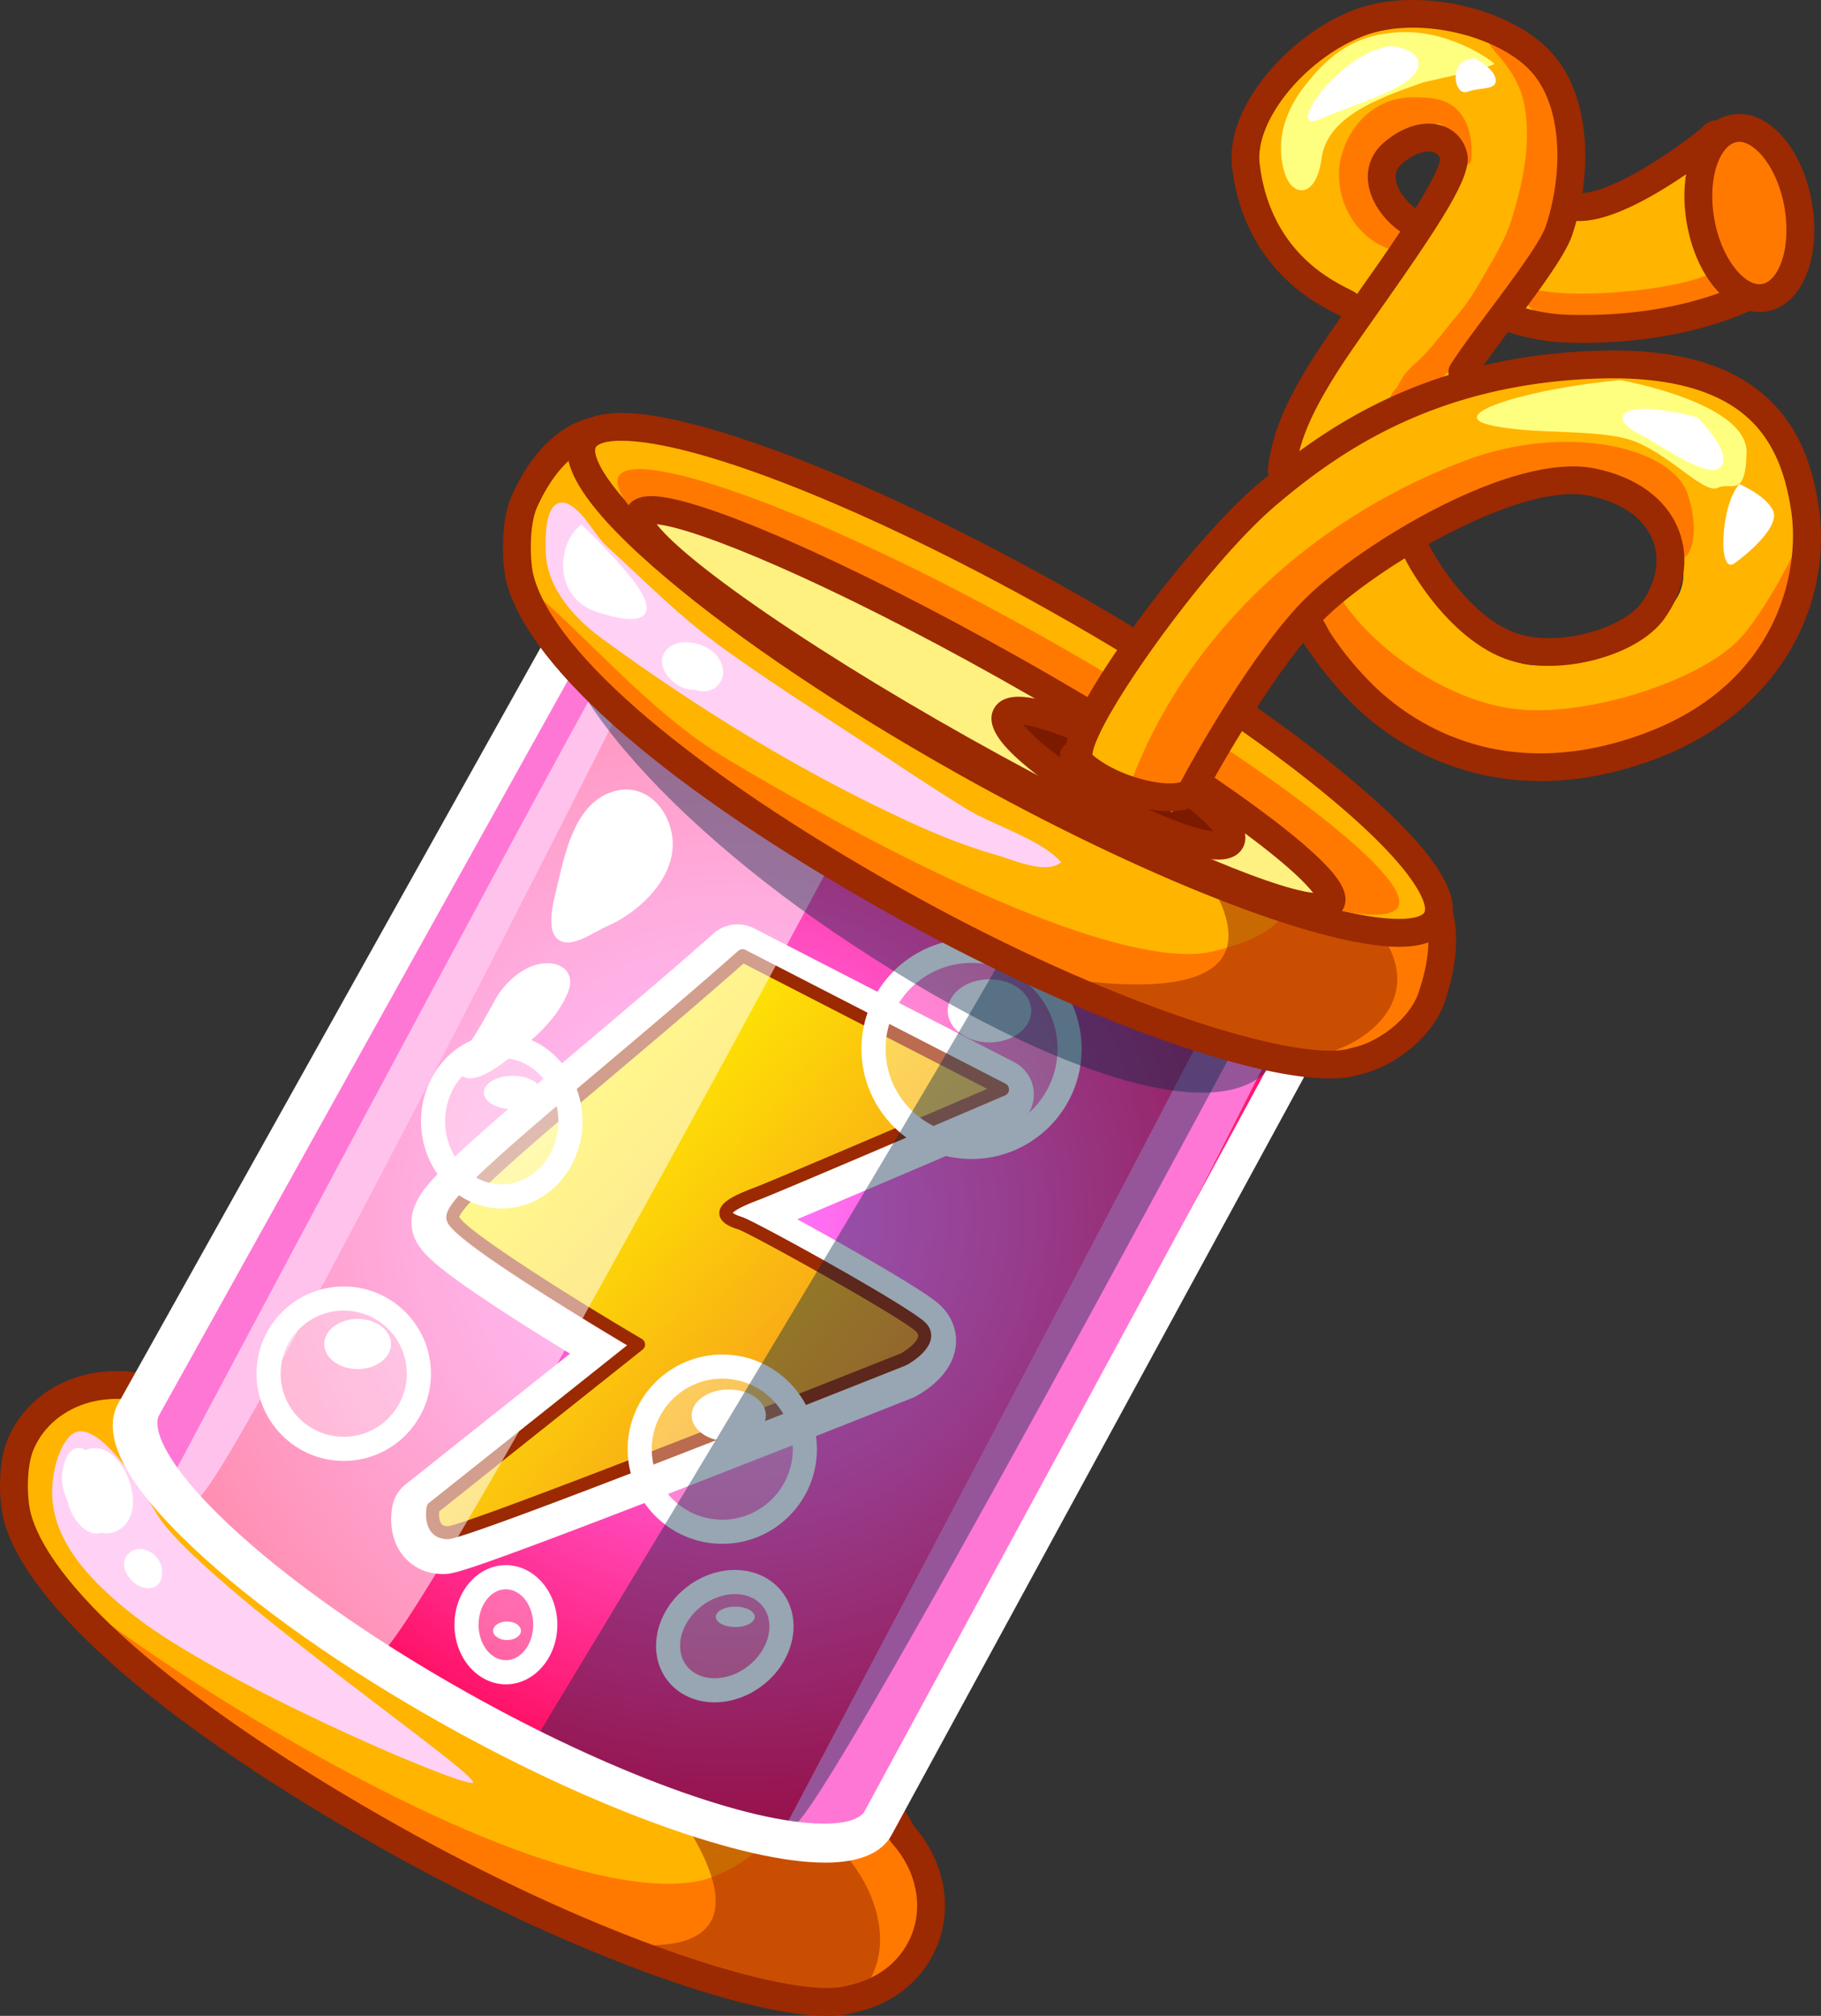<svg xmlns="http://www.w3.org/2000/svg" viewBox="0 0 981.35 1086.08"><rect x="0" y="0" width="981.35" height="1086.08" fill="#333333" stroke="none"/><defs><radialGradient id="b" cx="395.23" cy="655.36" fx="395.23" fy="655.36" r="326.4" gradientUnits="userSpaceOnUse"><stop offset="0" stop-color="#f7f"/><stop offset=".11" stop-color="#ff71f6"/><stop offset=".3" stop-color="#ff60dd"/><stop offset=".53" stop-color="#ff46b5"/><stop offset=".8" stop-color="#ff227f"/><stop offset=".99" stop-color="#ff0655"/></radialGradient><linearGradient id="c" x1="280.14" y1="611.61" x2="459.31" y2="767.36" gradientUnits="userSpaceOnUse"><stop offset="0" stop-color="#fff200"/><stop offset=".39" stop-color="#fccf0a"/><stop offset="1" stop-color="#f7941e"/></linearGradient><style>.d,.f{fill:#fff}.h{fill:#ffd2f5}.i{fill:#022544;mix-blend-mode:multiply;opacity:.41}.k{fill:#ffff7f}.m{opacity:.54}.m,.n{fill:#9b2902}.o{fill:#ffb400}.r{fill:#ff7900}.f{opacity:.31}.s{fill:#ff77d4}</style></defs><g style="isolation:isolate"><g id="a"><path class="o" d="M486.34 988.2c-21.26-41.17-95.37-103.44-192.33-157.87-82.66-46.4-161.52-75.65-211.62-81.24-29.13-8.81-59.73 2.9-71.01 28.45-5.12 11.59-4.47 30.93-1.96 40.08 11 40 75.31 101.73 201.67 172.67 112.72 63.28 217.48 96.09 247.59 86.74 17.1-3.51 31.74-14.08 38.8-30.07 8.68-19.67 3.58-42.27-11.15-58.75z"/><path class="r" d="M129.7 921.88c123.82 75.27 209.17 101.01 249.42 90.96 9.2-2.3 26.37-11.22 33.96-21.37 16.72-22.37 11.9-54.78-10.07-75.83-8.39-11.65-19.6-24.39-33.21-37.79 51.86 37.13 92.13 74.34 113.73 104.33 21.97 21.05 26.79 53.46 10.07 75.83-7.59 10.15-24.75 19.08-33.96 21.38-40.25 10.05-125.6-15.69-249.42-90.96-64.13-38.99-117.99-80.67-153.2-114.82 22.14 16.08 46.55 32.4 72.67 48.28z"/><path class="m" d="M344.43 948.61c95 116-3 98-9 99s103.85 43.44 121 32c33-22 19-78-32-105-7.12-3.77-80-26-80-26z"/><path class="n" d="M445.75 1086.08c-46.7 0-144.71-36.71-238.33-89.27C89.81 930.79 15.01 866.2 2.19 819.6c-2.72-9.9-3.86-31.07 2.33-45.09 9.76-22.1 32.14-35.83 58.42-35.83 7.04 0 14.08 1.02 20.95 3.03 53.23 6.12 133.08 36.76 213.79 82.08 95.37 53.54 171.67 116.26 194.88 160.13 16.78 19.27 21.3 44.49 11.78 66.06-7.77 17.59-23.72 30.08-43.8 34.31-4.07 1.21-8.91 1.8-14.79 1.8zM62.94 753.68c-20.25 0-37.37 10.3-44.7 26.88-4.22 9.56-3.76 27.15-1.58 35.06 11.59 42.13 85.65 104.98 198.11 168.12 102.15 57.35 193.52 87.35 230.99 87.35 4.47 0 8.07-.42 10.71-1.24l.72-.18c15.43-3.17 27.62-12.56 33.45-25.75 7.23-16.38 3.45-35.81-9.88-50.72l-.63-.71-.44-.85C458.6 950.8 382.51 888.6 290.36 836.87c-79.4-44.57-157.45-74.6-208.79-80.33l-.68-.08-.66-.2c-5.67-1.71-11.48-2.59-17.28-2.59z"/><path class="h" d="M42.04 771.28c-1.7.32-3.28 1.2-4.7 2.76-6.92 7.6-9.7 22.48-9.2 32.35 1.37 27.09 24.39 48.65 44.29 64.22 46 36 171 90 182 90s-148-108-170-145c-5.2-8.74-27.96-47-42.38-44.33z"/><path d="M713.16 535.35 322.98 320.7S80.65 756.21 79.28 758.64c-15.34 27.32 60.26 98.89 168.85 159.85 108.59 60.97 209.06 88.24 224.4 60.92 1.67-2.98 240.63-444.07 240.63-444.07z" style="fill:url(#b)"/><path class="d" d="M397.51 517.58c-70.71 62.71-158.77 130.75-156.1 141.43 2.67 10.67 100.07 68.04 100.07 68.04l-110.74 88.06s-2.67 13.34 8 13.34 245.5-93.4 245.5-93.4 17.34-9.34 9.34-17.34c-8-8.01-90.53-53.92-97.4-56.04-17.34-5.34-1.33-12.01 9.34-16.01 10.67-4 132.09-56.04 132.09-56.04l-140.09-72.05z"/><path class="d" d="m397.51 517.58 140.09 72.05s-121.42 52.03-132.09 56.04c-10.67 4-26.68 10.67-9.34 16.01 6.87 2.11 89.39 48.03 97.4 56.04 8.01 8.01-9.34 17.34-9.34 17.34s-234.82 93.4-245.5 93.4-8-13.34-8-13.34l110.74-88.06s-97.4-57.37-100.07-68.04c-2.67-10.67 85.39-78.72 156.1-141.43zm0-19.57c-4.69 0-9.33 1.68-12.99 4.93-22.9 20.31-47.18 40.8-70.67 60.62-23.54 19.86-45.76 38.62-61.61 53.1-8.81 8.05-15.25 14.42-19.69 19.46-4.31 4.9-13.28 15.1-10.15 27.65 2.01 8.02 7.9 14.4 24.27 26.24 8.73 6.32 20.59 14.24 35.25 23.56 8.79 5.59 17.59 11.03 25.28 15.73l-88.68 70.51c-3.62 2.88-6.1 6.94-7.01 11.48-.75 3.75-2.54 16.76 5.86 27.01 5.15 6.28 12.73 9.74 21.34 9.74 4.18 0 7.19 0 49.69-15.82 20.89-7.78 49.21-18.61 84.15-32.21 59.42-23.11 118.3-46.52 118.89-46.75.7-.28 1.38-.6 2.04-.95 5.75-3.1 19.35-11.85 21.47-26.29 1.18-8.06-1.58-16.13-7.57-22.12-2.16-2.16-5.76-5.26-21.29-14.71-10.82-6.59-23.39-13.81-32.03-18.71-8.41-4.77-16.85-9.46-24.43-13.59 34.2-14.36 105.72-45 115.64-49.26a19.57 19.57 0 0 0 11.85-17.3c.27-7.58-3.87-14.62-10.61-18.09l-140.09-72.05c-2.83-1.45-5.9-2.17-8.95-2.17z"/><path d="M400.18 514.91c-70.71 62.71-158.77 130.75-156.1 141.43 2.67 10.67 100.07 68.05 100.07 68.05l-110.74 88.06s-2.67 13.34 8 13.34 245.5-93.4 245.5-93.4 17.34-9.34 9.34-17.34c-8-8.01-90.53-53.92-97.4-56.04-17.34-5.34-1.33-12.01 9.34-16.01 10.67-4 132.09-56.04 132.09-56.04l-140.09-72.05z" style="fill:url(#c)"/><path class="n" d="M241.4 829.28c-4.75 0-7.46-2.1-8.91-3.86-4.11-5.01-2.7-12.8-2.53-13.67.16-.81.61-1.54 1.25-2.05l106.77-84.9c-8.14-4.85-26.45-15.85-44.76-27.49-50.55-32.1-51.9-37.53-52.55-40.13-1.09-4.34 2.67-10.86 25.08-31.35 15.61-14.26 37.72-32.92 61.13-52.68 22.46-18.95 47.91-40.43 70.96-60.87a3.476 3.476 0 0 1 3.92-.49l140.09 72.05c1.21.62 1.95 1.88 1.9 3.24a3.493 3.493 0 0 1-2.12 3.09c-4.96 2.13-121.61 52.11-132.24 56.1-10.52 3.94-13.6 6.17-14.49 7.21.56.43 1.91 1.25 4.96 2.18 6.76 2.08 89.91 47.98 98.84 56.91 3.08 3.08 3.35 6.28 3.03 8.42-1.14 7.78-11.96 13.81-13.19 14.48-.12.06-.24.12-.37.17-39.32 15.64-235.99 93.64-246.79 93.64zm-4.73-14.97c-.17 1.9-.13 5.03 1.24 6.68.45.55 1.3 1.28 3.44 1.29 9.46-.83 151-56.06 244.05-93.07 3.7-2.04 8.97-6.18 9.41-9.24.08-.57.04-1.36-1.06-2.46-7.71-7.71-90.01-53.34-95.95-55.17-4.28-1.32-9.99-3.64-10.14-8.55-.17-5.66 6.94-9.45 19.28-14.08 9.01-3.38 99.31-42 125.1-53.05l-131.35-67.55c-22.63 20.02-47.39 40.91-69.3 59.4-22.52 19.01-43.8 36.96-59.16 50.9-20.76 18.83-24.25 24.57-24.69 26.27 3.48 6.88 52.49 38.67 98.36 65.69.99.59 1.63 1.62 1.72 2.77a3.49 3.49 0 0 1-1.31 2.98l-109.64 87.19z"/><path class="s" d="M308.43 350.61c-27 54-226.42 402.31-228.21 405.65-1.79 3.35 15.21 42.35 25.21 51.35s235-438 235-438l-32-19z"/><circle class="f" cx="185.24" cy="740.11" r="40.5"/><path class="d" d="M185.24 787.11c-25.92 0-47-21.08-47-47s21.08-47 47-47 47 21.08 47 47-21.08 47-47 47zm0-81c-18.75 0-34 15.25-34 34s15.25 34 34 34 34-15.25 34-34-15.25-34-34-34z"/><path class="f" d="M293.85 875.36c0 14.14-9.5 25.61-21.23 25.61s-21.23-11.47-21.23-25.61 9.5-25.61 21.23-25.61 21.23 11.47 21.23 25.61z"/><path class="d" d="M272.63 907.47c-15.29 0-27.73-14.4-27.73-32.11s12.44-32.11 27.73-32.11 27.73 14.4 27.73 32.11-12.44 32.11-27.73 32.11zm0-51.22c-8.12 0-14.73 8.57-14.73 19.11s6.61 19.11 14.73 19.11 14.73-8.57 14.73-19.11-6.61-19.11-14.73-19.11z"/><path class="f" d="M407.07 902.84c-14.21 10.99-32.7 10.89-41.3-.23-8.6-11.12-4.05-29.04 10.16-40.03 14.21-10.99 32.7-10.89 41.3.22 8.6 11.12 4.05 29.04-10.16 40.03z"/><path class="d" d="M385.09 917.18c-10.33 0-19.59-4.3-25.38-11.79-11.29-14.6-6.62-37.18 10.4-50.35 7.67-5.93 16.89-9.2 25.96-9.2 10.33 0 19.59 4.3 25.38 11.79 5.61 7.26 7.5 16.6 5.33 26.31-2.07 9.26-7.66 17.8-15.73 24.04-7.67 5.93-16.89 9.2-25.96 9.2zm10.98-58.34c-6.21 0-12.6 2.3-18.01 6.49-11.35 8.78-14.97 23.19-8.07 32.11 3.36 4.35 8.73 6.75 15.1 6.75s12.6-2.3 18.01-6.49c5.68-4.39 9.58-10.29 11-16.6 1.31-5.87.27-11.37-2.93-15.51-3.36-4.35-8.73-6.75-15.1-6.75z"/><ellipse class="f" cx="270.4" cy="604.11" rx="37" ry="40.5"/><path class="d" d="M270.4 651.11c-23.99 0-43.5-21.08-43.5-47s19.51-47 43.5-47 43.5 21.08 43.5 47-19.51 47-43.5 47zm0-81c-16.82 0-30.5 15.25-30.5 34s13.68 34 30.5 34 30.5-15.25 30.5-34-13.68-34-30.5-34z"/><circle class="f" cx="389.24" cy="780.77" r="44.5"/><path class="d" d="M389.24 831.77c-28.12 0-51-22.88-51-51s22.88-51 51-51 51 22.88 51 51-22.88 51-51 51zm0-89c-20.95 0-38 17.05-38 38s17.05 38 38 38 38-17.05 38-38-17.05-38-38-38z"/><path class="f" d="M576.4 565.11c0 29.18-23.66 52.83-52.83 52.83s-52.83-23.65-52.83-52.83 23.65-52.83 52.83-52.83 52.83 23.65 52.83 52.83z"/><path class="d" d="M523.57 624.44c-32.72 0-59.33-26.62-59.33-59.33s26.62-59.33 59.33-59.33 59.33 26.62 59.33 59.33-26.62 59.33-59.33 59.33zm0-105.67c-25.55 0-46.33 20.79-46.33 46.33s20.79 46.33 46.33 46.33 46.33-20.79 46.33-46.33-20.79-46.33-46.33-46.33z"/><ellipse class="d" cx="533.24" cy="544.61" rx="22.5" ry="17"/><ellipse class="d" cx="276.24" cy="588.61" rx="15.5" ry="9"/><ellipse class="d" cx="392.74" cy="762.61" rx="20" ry="14"/><ellipse class="d" cx="396.24" cy="871.11" rx="10.5" ry="5.5"/><ellipse class="d" cx="273.24" cy="878.61" rx="7.5" ry="5"/><ellipse class="d" cx="192.74" cy="724.11" rx="18" ry="13.5"/><path class="s" d="M660.43 532.61c-27 54-239.9 456.65-241.69 460-1.79 3.35 28.69-12 38.69-3s235-438 235-438l-32-19z"/><path class="i" d="M558.43 482.61c-27 54-267.21 449.65-269 453-1.79 3.35 81 44 138 48 13.42.94 255-451 255-451l-124-50z"/><path d="M329.43 355.61c-51 91-236 439-236 439s48.69 63.99 110 97c13 7 258-452 258-452l-132-84z" style="mix-blend-mode:color-dodge;opacity:.55;fill:#fff"/><path class="d" d="M444.54 1003.52c-43.92 0-124.25-29.04-204.66-73.98-54.38-30.39-102.58-64.33-135.73-95.57-36.53-34.43-50.1-60.68-40.33-78.01 1.45-2.57 247.36-442.52 249.84-446.96l3.72-6.66 413.43 226.42-3.64 6.69c-10 18.38-245.04 450.28-246.76 453.34-5.51 9.78-17.58 14.74-35.87 14.74zM325.91 330.87c-31.37 56.38-238.8 429.16-240.09 431.45-3.99 7.1 3.2 26.6 36.57 58.19 31.46 29.78 77.42 62.26 129.42 91.45 76.35 42.87 151.82 70.56 192.27 70.56 11.67 0 19.46-2.41 21.91-6.78 2.23-4.02 207.34-382.62 237.02-437.41L325.9 330.87z"/><path class="i" d="M685.93 572.76c-23.56 35.99-114.82 9.37-225.36-63.01-110.54-72.38-181.05-160.23-157.48-196.21 23.56-35.99 132.28-6.48 242.81 65.9 110.54 72.38 163.59 157.34 140.03 193.32z"/><path class="o" d="M744.43 464.61c-26.18-11.56-52.98-50.6-69-32-34.95-26.4-92.46-2.75-142.96-31.1-50.43-28.31-61.34-69.82-102.04-85.9 1.03-1.72-8.39-46-26-22-18.04 24.6-24.68-38.17-56-52-31.32-13.83-53.68 7.09-66 35-5.12 11.59-4.52 32.85-2 42 11 40 75.31 101.73 201.67 172.67 112.72 63.28 217.48 96.09 247.59 86.74 17.1-3.51 36.08-17.86 41.74-34.4 13-38 4.32-65.17-27-79z"/><path class="r" d="M391.21 408.57c124.48 74.16 223.34 114.19 263.49 103.78 9.18-2.38 66.61-15.24 24.33-55.32-5.8-5.5 8.69-13.26 11.48-20.16 2.13 2.53 2.43 6.7-.47 13.24-12.33 27.91 45.39 2.36 73 22.62s20.62 50.07 2.57 74.66c-7.5 10.22-26.23 20.29-35.41 22.67-40.16 10.41-125.74-14.57-250.22-88.73-104.89-62.49-182.66-132.36-196.79-165.86 30.89 24.49 66.21 68.17 108.03 93.09z"/><path class="m" d="M634.43 450.61c95 116-85 71-91 72s135.52 50.32 156 48c53-6 89-57-3-104-7.18-3.67-62-16-62-16z"/><path class="n" d="M716.75 581.08c-46.7 0-144.71-36.71-238.33-89.27-117.61-66.03-192.41-130.62-205.23-177.22-2.95-10.72-3.47-33.79 2.37-47.02 12.48-28.28 31.54-43.85 53.67-43.85 7.21 0 14.68 1.69 22.22 5.02 16.94 7.48 26.9 25.9 34.91 40.7 3.01 5.57 7.44 13.74 10.05 15.98.43-.38 1.09-1.07 1.96-2.25 4.95-6.75 10.38-10.18 16.13-10.18 4.32 0 10.6 1.99 15.98 11.46 3.15 5.55 5.07 11.99 5.94 15.34.46 1.8.81 3.34 1.05 4.67 19.77 9.02 32.72 23.64 46.38 39.05 13.98 15.77 28.43 32.07 52.27 45.46 24 13.47 49.88 14.43 74.91 15.36 23.4.87 45.61 1.69 63.87 12.87 3.18-2 6.75-3.04 10.56-3.04 11.64 0 23.48 9.56 36.01 19.69 8.63 6.97 17.56 14.19 25.96 17.89 17.51 7.73 29.02 19.47 34.2 34.91 4.97 14.8 3.92 32.76-3.13 53.38-6.17 18.04-26.32 34.86-46.97 39.25-4.07 1.21-8.91 1.8-14.8 1.8zM329.23 238.73c-21.35 0-34.19 21.87-39.95 34.91-4.15 9.4-3.85 28.91-1.63 36.98 11.59 42.13 85.65 104.98 198.11 168.12 102.15 57.35 193.52 87.35 230.99 87.35 4.47 0 8.07-.42 10.71-1.24l.72-.18c15.46-3.18 31.68-16.4 36.15-29.48 11.92-34.83 4.42-57.64-22.93-69.71-10.22-4.51-19.93-12.36-29.33-19.95-9.49-7.67-20.25-16.36-26.59-16.36-1.23 0-2.6.28-4.37 2.34l-4.59 5.33-5.62-4.24c-15.36-11.6-36.23-12.38-60.41-13.27-25.56-.95-54.53-2.02-81.7-17.27-26.04-14.62-42.04-32.67-56.15-48.59-13.99-15.78-26.07-29.41-44.97-36.88l-8.2-3.24 3.38-5.68c-.87-5.8-5.15-17.92-8.38-19.61-.46.22-1.86 1.07-4 3.99-1.58 2.16-6.39 8.72-14.02 8.72-10.18 0-15.96-10.67-23.27-24.18-6.92-12.79-15.54-28.71-27.78-34.11-5.62-2.48-11.06-3.74-16.16-3.74z"/><path class="o" d="M774.12 495.28c-13.63 24.27-127.55-13.8-254.46-85.04C392.76 339 300.93 261.56 314.55 237.29c13.63-24.28 127.55 13.8 254.46 85.04 126.91 71.24 218.73 148.68 205.11 172.95z"/><path class="n" d="M753.93 510.1c-42.89 0-138.51-37.5-237.94-93.32-61.78-34.68-117.33-71.93-156.42-104.9-43.61-36.78-60.48-62.38-51.56-78.27 4.15-7.4 13.15-11.15 26.73-11.15 42.89 0 138.51 37.5 237.94 93.32 61.78 34.68 117.33 71.93 156.42 104.9 43.61 36.78 60.48 62.38 51.56 78.27-4.15 7.4-13.15 11.15-26.73 11.15zM334.75 237.46c-8.62 0-12.7 1.8-13.65 3.49-2 3.56 2.75 21.18 48.15 59.46 38.39 32.37 93.11 69.05 154.09 103.28 97.38 54.67 190.05 91.4 230.6 91.4 8.62 0 12.7-1.8 13.65-3.49 2-3.56-2.76-21.18-48.15-59.46-38.39-32.37-93.11-69.05-154.09-103.28-97.38-54.67-190.05-91.4-230.6-91.4z"/><path class="r" d="M753.43 488.61c-9.15 16.3-112.26-15.9-227.76-80.74-115.5-64.84-201.39-134.95-192.24-151.26 9.15-16.3 110.49 20.16 226 85 115.5 64.84 203.15 130.7 194 147z"/><path d="M721.13 481.36c-6.89 12.28-95.91-24.6-198.83-82.38-102.92-57.78-180.76-114.57-173.87-126.85 6.89-12.28 95.91 24.61 198.83 82.38 102.92 57.78 180.76 114.57 173.87 126.85z" style="fill:#fff17f"/><path class="n" d="M710.45 496.22c-25.42 0-105.94-35.24-195.82-85.7-50.03-28.08-95.79-56.84-128.86-80.96-16.28-11.88-28.68-22.06-36.86-30.25-8.08-8.09-15.7-17.5-11.02-25.84 2.3-4.1 6.75-6.19 13.22-6.19 25.41 0 105.94 35.24 195.82 85.7 50.03 28.08 95.79 56.84 128.86 80.97 16.28 11.88 28.68 22.06 36.86 30.25 8.08 8.1 15.7 17.5 11.02 25.84-2.3 4.11-6.75 6.19-13.22 6.19zM353.88 282.44c4.23 5.47 15.78 17.29 47.2 39.66 31.99 22.78 74.92 49.53 120.89 75.33 92.73 52.06 163.12 81.19 185.71 83.62-4.23-5.47-15.78-17.29-47.2-39.66-31.99-22.78-74.92-49.53-120.88-75.34-92.73-52.06-163.12-81.19-185.71-83.62z"/><path d="M663.17 453.19c-4.05 7.21-34.39-2.15-67.77-20.89-33.38-18.74-57.17-39.78-53.12-46.98 4.04-7.21 34.39 2.15 67.77 20.89 33.39 18.74 57.17 39.78 53.12 46.98z" style="fill:#7c1a00"/><path class="n" d="M656.54 463.12c-13.3 0-38.13-9.3-64.81-24.28-16.6-9.32-31.48-19.52-41.9-28.74-8.62-7.63-19.47-18.88-14.1-28.46 1.6-2.86 5.19-6.26 13.17-6.26 13.3 0 38.13 9.3 64.81 24.28 16.6 9.32 31.48 19.52 41.9 28.74 8.63 7.63 19.47 18.88 14.1 28.46-1.6 2.86-5.19 6.26-13.17 6.26zm-104.96-72.56c5.55 6.91 21.12 20.39 47.49 35.2 24.85 13.95 44.95 21 54.8 22.18-5.55-6.91-21.12-20.39-47.49-35.2-24.85-13.95-44.95-21-54.8-22.18z"/><path class="h" d="M307.7 272.39c-2.13-1.38-4.37-2.02-6.63-1.33-7.7 2.31-7.25 20.71-6.93 27.08.96 19.45 15.83 35.38 30.65 46.18 51.85 37.79 106.96 71.71 165.82 98.74 15.09 6.93 30.59 13.12 46.58 17.66 9.06 2.57 26.52 10.64 34.69 3.84-10.79-12.31-36.34-19.79-50.73-28.56-19.88-12.12-39.12-25.24-58.61-37.97-24.56-16.04-49.32-31.79-73.11-48.96-22.69-16.36-41.43-35.56-62.01-54.35-7.12-6.5-11.58-17.05-19.71-22.33z"/><path class="d" d="M313.43 282.61c-13 9-16 39 8 47s31 3 25-9-33-38-33-38zm72.71 70.52c-5.91-7.2-21.72-10.64-27.75-2.01-6.35 9.1 6.89 21.65 16.04 20.46h.05c.5.17 1 .32 1.49.46 4.44 1.18 9.51-.25 12.01-4.28 3.13-5.05 1.7-10.3-1.84-14.61zM58.71 782.61c-4.6-2.91-8.92-3-12.54-1.3-8.28-4.9-12.24 6.21-12.73 13.49-.31 4.59.86 9.45 2.99 13.96 1.26 5.76 4.18 11.09 8.83 14.83 3 2.42 6.13 3.14 9.2 2.23 6.99 1.47 13.64-2.45 16.21-10.06 3.54-10.49-2.71-27.3-11.96-33.15zm28.3 61.37c-.61-2.3-2.06-4.55-3.8-6.15-2.22-2.04-4.79-3.05-7.78-3.26-3.19-.22-5.6 1.65-7.41 4.01-1.4 1.81-1.3 4.72-.78 6.8.53 2.11 1.77 3.68 3.07 5.35 2.69 3.46 7.42 5.62 11.75 4.7 2.37-.5 4.32-2.67 4.94-4.94.18-.66.25-1.38.22-2.11.24-1.41.2-2.86-.2-4.39zm228.31-406.77c-9.05 11.64-12.39 29.3-15.55 42.28-1.52 6.24-4.91 19.47-.49 25.13 6.54 8.38 19.85-2.12 27.7-5.5 17.85-7.68 38.43-27.2 35.25-48.75-2.37-16.07-15.65-29.02-32.06-23.84-6.24 1.97-11.05 5.8-14.86 10.69zm-38.33 89.18c-4.13 3.46-7.63 7.71-9.89 11.81-4.31 7.83-8.61 15.71-13.57 23.08-2.3 3.42-9.72 13.12-5.76 17.37 7.25 7.78 23.79-6.31 29.26-10.62 11.6-9.13 23.01-19.07 28.87-32.94 4.65-11.01-3.26-17.87-15.09-15.75-4.81.86-9.64 3.55-13.83 7.05z"/><path class="o" d="M783.72 90.81c-24 42-81 108-87 133s-5.97 36.8-5.97 36.8-56.03 59.2-70.03 75.2-47 59-40 70 47 31 60 25 48-84 57-92 98-70 115-74 46-2 52-2-29-64-35-64-33.32 7.93-45.66 7.96c-12.34.04 40.66-54.96 41.66-58.96s14-53 11-54-53-3-53-3z"/><path class="o" d="M700.57 324.83c26.15 41.98 44.15 67.98 89.15 80.98s124-4 140-21 57-51 45-94-24-85-59-91-94 0-99 1 7 26 18 37 49 18 61 40 23 43-13 62-61 29-87 3-44-73-47-71-48.15 53.02-48.15 53.02zM921.72 82.81c-41 28-76 28-76 28s-1-49-8-65-52-44-78-43-77.68 25.06-84 59c-12 64.5 37 103 47 104s41-39 41-39-24-22-21-37 32-23 38-12-2 29-2 29-8 49 10 58 82 12 112 3 37-10 37-10l-16-75z"/><path class="r" d="M840.35 76.81c-.32-12.21-2.38-23.6-7.26-34.83-.72-1.66-2.14-2.27-3.58-2.16a48.21 48.21 0 0 0-4.01-6.43c-2.9-3.94-6.18-7.39-9.84-10.62-1.84-1.63-3.67-2.92-5.87-4.02-.94-.46-1.81-1.05-2.58-1.76-.19-.16-.33-.29-.45-.39v-.03c-.06-.14-.13-.27-.19-.41-1.53-3.24-5.59-1.14-5.95 1.61-.22 1.64.89 3.75 1.48 4.93 1.96 3.9 5.37 6.92 8.02 10.35 6.06 7.86 9.97 15.07 11.61 24.94 3.31 19.91-1.17 41.14-7.08 60.11-2.92 9.35-7.56 17.53-12.45 25.97-5.04 8.69-9.88 17.54-16.44 25.2-6.34 7.41-11.97 15.41-18.78 22.41-3.25 3.34-6.87 6.11-9.8 9.77-1.91 2.38-3.18 5.7-5.04 8.14-.72.76-1.38 1.54-1.96 2.43-3.63 5.58 2.32 10.85 7.71 10.04 4.1-.62 7.05-3.81 8.87-7.35 2.01-3.93 5.5-6.95 8.81-9.75 7.77-6.57 13.6-15.5 20.03-23.3 3.28-3.98 6.31-8.02 9.18-12.17 4.46-1.26 8.29-5.34 11.42-8.37 4.06-3.92 7.55-8.64 10.54-13.42 6.14-9.82 10.42-22.12 12.47-33.47 2.24-12.35 1.5-24.96 1.17-37.43zm-120.3 241.33c16 28.67 58.67 60 98 64s101.58-16.45 121.33-40c17.33-20.67 32.67-55.33 32.67-55.33s3.33 53.33-33.33 82.67c-36.67 29.33-95.33 52-141.33 44s-90.11-83.71-90.11-83.71l12.78-11.62z"/><path class="r" d="M609.72 420.81c27-72 90.09-138.41 179.15-172.42 55-21 112.85-7.58 120.85 18.42s-2 36-3 33-15-39-42-41-98 11-152 59-81 120-81 120l-22-17zM786.78 60.77c-6.43-7.82-15.3-8.29-24.72-8.38-19.11-.2-33.49 12.71-38.82 30.31-6.6 21.81 6.81 47.74 29.49 52.49.94.2 1.96.19 3.06-.11 5.72-1.57 6.04-8.78 1.55-11.87-2.3-1.58-4.25-3.71-6.12-5.92-1.2-2.62-3.16-4.95-4.98-7.66-3.75-5.6-2.14-13.67-.08-19.53 2.09-5.94 4.65-11.26 9.19-15.72 4.98-4.89 12.21-6.67 18.95-7.61.41-.06.74-.18 1.04-.32.39.17.76.35 1.12.55 5.96 3.35 8.71 12.23 9.38 18.5.49 4.51 6.79 4.64 7.11 0 .57-8.31-.7-18.05-6.17-24.7z"/><path class="n" d="M830.42 420.81c-13.13 0-25.98-1.71-38.49-5.14-30.95-8.48-52.18-25.34-64.55-37.99a196.575 196.575 0 0 1-19.95-24c-3.19-4.52-7.32-9.74-9.14-15.02-1.64-4.79 4.59-9.41 8.98-8.89 5.02.59 7.26 7.57 9.65 11.23 6.11 9.38 13.36 18.2 21.19 26.2 17.8 18.21 67.78 57.42 147.39 28.2 73.02-26.8 84.54-87.95 79.83-119.86-3.4-23.05-10.86-39.1-23.48-50.5-16.76-15.14-43.72-22.23-80.2-21.1-86.59 2.71-138.85 38.23-174.69 68.87-36.52 31.22-94.78 112.7-98.14 132.87a7.497 7.497 0 0 1-8.63 6.17c-4.08-.68-6.85-4.55-6.17-8.63 4.6-27.58 67.94-111.67 103.19-141.8 37.71-32.24 92.71-69.61 183.97-72.46 41.04-1.28 70.71 6.88 90.72 24.96 15.35 13.87 24.33 32.75 28.27 59.44 7.2 48.77-17.69 109.78-89.5 136.13-20.57 7.55-40.72 11.33-60.24 11.33z"/><path class="n" d="M630.32 437.08c-18.18 0-45.44-10.17-57.45-25.32-2.57-3.24-2.03-7.96 1.22-10.54 3.24-2.57 7.96-2.03 10.54 1.22 5.43 6.84 16.23 13.15 28.91 16.87 12.27 3.6 20.6 3.06 22.77 1.93 5.28-10.32 39.59-71.91 67.88-99.51 29.11-28.4 110.36-78.61 155.42-69.31 22.57 4.66 38.59 16.48 45.1 33.29 5.93 15.29 3.06 32.71-7.88 47.79-7.15 9.86-21.16 17.97-38.44 22.27-17.26 4.29-34.62 3.93-47.62-.99-17.16-6.49-31.07-21.09-39.71-32.19-3.71-4.77-10.74-14.81-14.02-21.81-17.56 10.87-32.89 22.44-42.38 31.69-25.19 24.57-58.5 82.6-65.2 95.99-1.65 3.31-5.57 7.45-14.83 8.41-1.36.14-2.8.21-4.3.21zm139.7-143.78c1.97 4.65 20.71 37.87 46.04 47.45 22.6 8.55 58.39-1.96 68.61-16.05 7.89-10.88 10.09-23.12 6.04-33.56-4.61-11.9-16.74-20.43-34.15-24.02-21.62-4.47-55.99 8.82-86.58 26.02.02.06.03.11.04.17zm-79.27-32.69c-.32 0-.65-.02-.98-.06-4.11-.54-7-4.3-6.47-8.41 2.43-18.63 8.84-37.28 33.27-72.63 4.4-6.37 9.08-13.01 14.04-20.05 8.22-11.67 16.64-23.63 24.03-34.69-7.91-5.41-15.52-14.84-17.19-25.4-1.38-8.71 1.6-16.74 8.39-22.61 10.17-8.79 21.93-12.15 31.46-8.99 6.92 2.29 11.82 7.78 13.43 15.04 2.64 11.86-13.34 36.26-47.86 85.28-4.94 7.01-9.6 13.63-13.96 19.94-25.16 36.42-28.98 52.59-30.73 66.04-.49 3.78-3.72 6.53-7.43 6.53zm79.14-178.99c-3.55 0-8.65 1.66-14.25 6.5-2.88 2.48-3.95 5.32-3.38 8.91.9 5.7 5.71 11.75 10.55 15.17 12.28-19.57 13.21-25.18 13.23-26.32-.49-1.99-1.63-3.26-3.46-3.87-.74-.25-1.65-.39-2.69-.39z"/><path class="r" d="M822.72 154.81c24 8 90.67.67 103.33-10 12.67-10.67 28.67 6 18 10s-65.33 25.33-98 19.33-23.33-19.33-23.33-19.33z"/><path class="n" d="M788.06 207.94a7.49 7.49 0 0 1-4.01-1.17 7.497 7.497 0 0 1-2.32-10.35c4.91-7.75 12.71-18.18 20.96-29.23 12.18-16.29 27.33-36.57 30.28-45.18 8.61-25.2 10.18-61.65-6.69-82.14-7.94-9.64-23.15-17.88-40.7-22.05-18.38-4.37-36.9-3.78-50.8 1.61-31.5 12.22-58.69 45.65-55.93 68.79 5.48 46.05 37.45 62.16 47.95 67.46 1.41.71 2.42 1.22 3.25 1.74 3.51 2.2 4.58 6.82 2.39 10.33-2.2 3.51-6.82 4.58-10.33 2.38-.28-.17-1.26-.66-2.05-1.06-5.87-2.96-18.1-9.12-29.89-21.43-14.65-15.29-23.47-34.69-26.2-57.65-1.82-15.25 4.74-32.9 18.47-49.71 12.63-15.47 29.74-28.17 46.93-34.83 34.29-13.3 87.02-1.2 108.5 24.89 20.64 25.06 19.55 66.54 9.31 96.52-3.71 10.85-17.67 29.54-32.46 49.32-8.08 10.81-15.71 21.01-20.31 28.27a7.51 7.51 0 0 1-6.34 3.49z"/><path class="n" d="M852.95 184.71c-2.54 0-5.12-.03-7.75-.1-20.51-.54-36.05-6.98-36.7-7.25-3.82-1.6-5.62-6-4.01-9.82 1.6-3.82 6-5.62 9.82-4.01.12.05 13.73 5.62 31.3 6.09 59.19 1.58 94.65-16.57 105.26-22.98-1.79-18.2-5.96-45.55-11.08-53.43-4.99-7.68-10.33-11.65-13-12.99-5.42 4.76-17.88 13.98-30.31 21.55-22.59 13.76-39.9 19.36-51.45 16.65a7.502 7.502 0 0 1-5.58-9.02 7.502 7.502 0 0 1 9.02-5.58c3.36.79 13.91.99 39.19-14.23 15.29-9.21 28.07-19.36 30.08-21.36 2.03-2.39 5.13-3.67 8.56-3.5 7.96.39 18.44 8.55 26.08 20.3 9.42 14.5 13.43 59.69 13.85 64.8.21 2.57-.9 5.06-2.96 6.61-1.58 1.19-38.35 28.28-110.3 28.28z"/><path class="r" d="M968.98 110.06c4.52 25.19-3.57 47.71-18.06 50.32-14.5 2.6-29.91-15.71-34.43-40.9-4.52-25.19 3.57-47.71 18.06-50.32 14.5-2.6 29.91 15.71 34.43 40.9z"/><path class="n" d="M948.15 168.12c-17.7 0-34.12-19.9-39.04-47.32-2.42-13.45-1.62-26.77 2.22-37.49 4.36-12.14 12.13-19.78 21.9-21.54 1.35-.24 2.72-.36 4.1-.36 17.7 0 34.12 19.9 39.04 47.32 2.41 13.45 1.62 26.77-2.22 37.49-4.36 12.14-12.13 19.78-21.9 21.54-1.35.24-2.72.36-4.1.36zm-10.82-91.7c-.49 0-.97.04-1.45.13-4.2.75-8 5.07-10.43 11.84-2.93 8.17-3.51 19.02-1.58 29.77 3.75 20.92 15.58 34.97 24.28 34.97.49 0 .97-.04 1.45-.13 4.2-.75 8-5.07 10.43-11.84 2.93-8.17 3.51-19.02 1.58-29.77-3.75-20.92-15.58-34.97-24.28-34.97z"/><path class="k" d="M873.22 204.81c-46 4-95 18-71 24s61 1.5 80 9.5 36.5 28 43.5 24.5 15.03 6.26 15.5-19c.5-27-68-39-68-39z"/><path class="d" d="M914.72 224.81c-45.33-11.33-46.67 1.33-32 8.67 14.67 7.33 38 25.33 44.67 18s-12.67-26.67-12.67-26.67z"/><path class="k" d="M767.22 44.31c-26 9-52 19-55 41s-15.5 20.5-19.5 9-4.5-28.5 10-47.5 30-29.5 55-29.5 46.5 15.5 47.5 17-38 10-38 10z"/><path class="d" d="M937.39 260.81c-10 10.67-12 49.33-2.67 42.67s24.67-20.67 20.67-28.67-18-14-18-14zm-188-236c-28 3.33-58 48-38 39.33s49.33-16.67 52.67-27.33c3.33-10.67-14.67-12-14.67-12zm45.33 6.66c-14.67 0-11.33 20.67-4 18s16-.67 15.33-6.67c-.67-6-11.33-11.33-11.33-11.33z"/></g></g></svg>